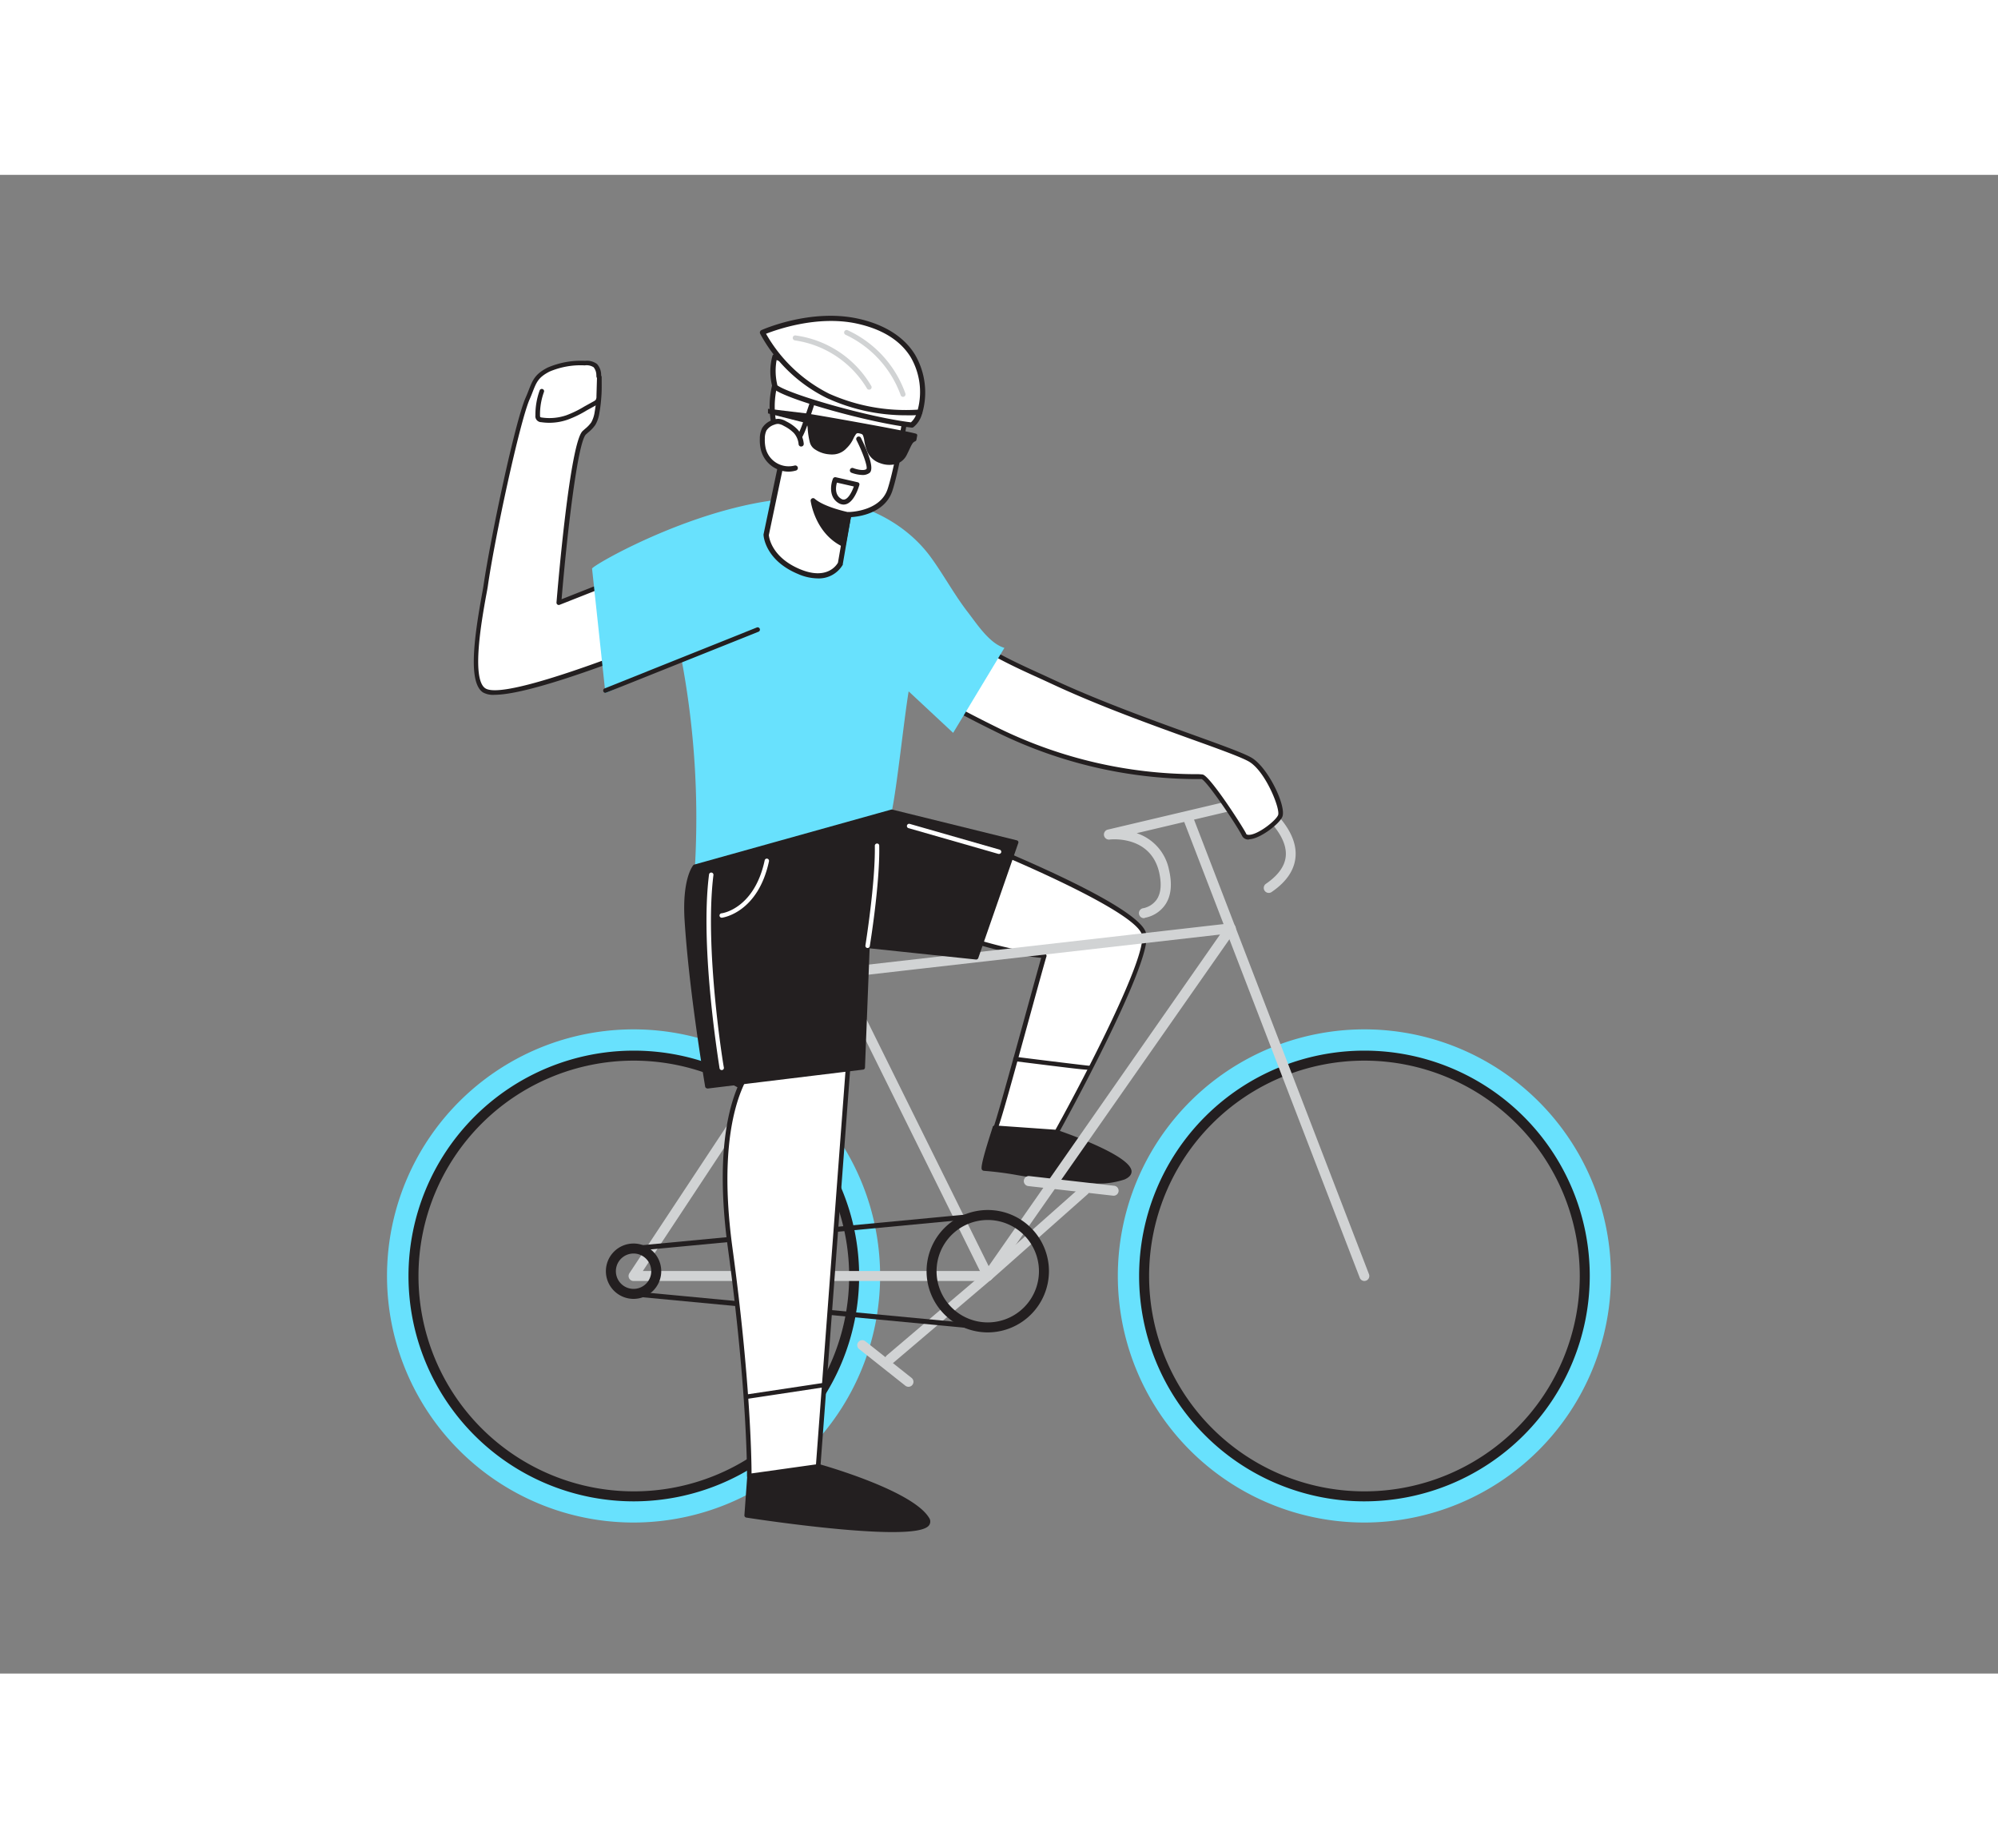 <svg xmlns="http://www.w3.org/2000/svg" viewBox="0 0 400 300" class="styles_logo__3Jd-a" width="200" height="185"><rect x="0" y="0" width="400" height="300" fill="#808080" stroke="none"/><g id="_42_biker__BpFLNvgA" data-name="#42_biker"><path d="M229.09,148.79a1,1,0,0,1-.15-2,4.35,4.35,0,0,0,2.64-1.74c.86-1.28,1-3.11.48-5.44-1.72-7.38-9.53-6.6-9.87-6.56a1,1,0,0,1-.34-2l28.76-6.79a.94.94,0,0,1,.78.14c.33.21,8,5.33,8,11.49,0,2.89-1.6,5.48-4.83,7.68a1,1,0,0,1-1.13-1.65c2.64-1.81,4-3.83,4-6,0-4.44-5.34-8.58-6.76-9.6l-23.11,5.46a9.7,9.7,0,0,1,6.48,7.36c.68,2.91.41,5.28-.79,7a6.33,6.33,0,0,1-4,2.57Z" fill="#d1d3d4"/><path d="M149.87,70.65l-38,15s2.6-31.73,5.1-34a9.89,9.89,0,0,0,1.79-1.81,6,6,0,0,0,.75-2.23,28.63,28.63,0,0,0,.34-7.45,2.85,2.85,0,0,0-.68-1.92,2.94,2.94,0,0,0-2.09-.51A16.25,16.25,0,0,0,109.79,39c-2.93,1.5-2.88,2.81-4.2,5.83-2.13,4.89-7,28.38-8.39,37.49-.47,3.26-3.89,18.54-.29,20.92,5.92,3.92,58.68-19.69,58.68-19.69" fill="#fff"/><path d="M99,104.08a4.16,4.16,0,0,1-2.3-.47c-2.94-1.94-1.86-10.45-.26-19.36.16-.86.29-1.55.35-2,1.42-9.65,6.3-32.74,8.42-37.6.26-.58.46-1.1.64-1.56.78-2,1.26-3.21,3.77-4.5a16.79,16.79,0,0,1,7.5-1.36,3.39,3.39,0,0,1,2.4.63,3.25,3.25,0,0,1,.83,2.22,29.56,29.56,0,0,1-.35,7.57,6.69,6.69,0,0,1-.81,2.4,7.25,7.25,0,0,1-1.42,1.5l-.45.4c-1.7,1.57-3.83,20.32-4.89,33L149.7,70.22a.46.46,0,1,1,.33.85l-38,15a.47.47,0,0,1-.44-.06.47.47,0,0,1-.18-.4c.27-3.27,2.68-32,5.24-34.34l.47-.42a6.64,6.64,0,0,0,1.25-1.3,6.07,6.07,0,0,0,.68-2.07,28.65,28.65,0,0,0,.34-7.34,2.56,2.56,0,0,0-.54-1.62,2.59,2.59,0,0,0-1.77-.38A15.88,15.88,0,0,0,110,39.39c-2.21,1.14-2.59,2.1-3.34,4-.18.47-.39,1-.65,1.59-2,4.66-7,27.83-8.35,37.37-.07.47-.2,1.17-.36,2-.81,4.52-3,16.55-.14,18.43,4.68,3.09,43.63-13.19,58.24-19.73a.46.46,0,0,1,.61.23.45.45,0,0,1-.23.6C153.79,84.84,110.64,104.08,99,104.08Z" fill="#231f20"/><path d="M192.7,91c2.93,3.94,12,7.73,18.18,10.58,16.07,7.45,36.32,13.51,39.58,15.6s6.52,9.55,5.82,11.18-6.29,5.59-7.22,3.73-7.22-11.32-8.38-11.6a92.24,92.24,0,0,1-40.53-9.13c-21-10.25-24.57-14.86-24.57-14.86S188,84.64,192.7,91Z" fill="#fff"/><path d="M250,133.05a1.39,1.39,0,0,1-1.34-.74c-1-2.05-7-10.94-8.09-11.36-.11,0-.72,0-1.35,0A91.12,91.12,0,0,1,200,111.79c-20.82-10.18-24.58-14.79-24.73-15a.46.46,0,0,1,0-.61c.34-.32,8.38-8,14.13-7.49a5,5,0,0,1,3.68,2h0c2.5,3.38,9.78,6.7,15.64,9.36l2.36,1.09c9.2,4.26,19.92,8.12,27.74,10.94,6.07,2.19,10.46,3.77,11.9,4.69,3.3,2.12,6.86,9.72,6,11.74-.61,1.44-4.49,4.43-6.64,4.49Zm-73.76-36.5c1.19,1.18,6.54,5.82,24.12,14.42a90.4,90.4,0,0,0,38.87,9,9.55,9.55,0,0,1,1.56.07c1.49.35,7.89,10.24,8.69,11.83,0,.08.1.25.56.24,1.76,0,5.33-2.77,5.83-3.94s-2.41-8.53-5.65-10.61c-1.35-.87-5.92-2.52-11.71-4.6-7.84-2.83-18.58-6.69-27.81-11l-2.36-1.09c-6-2.71-13.35-6.08-16-9.64a4,4,0,0,0-3-1.68C184.6,89.22,177.8,95.12,176.23,96.55Z" fill="#231f20"/><path d="M201.08,94.69c-3-.9-5.51-4.8-7.31-7.13-2.7-3.49-4.77-7.35-7.32-10.88-5.56-7.72-15.13-11.89-24.58-12-19.61-.18-43.34,13.49-43.34,14.14l2.67,24.93,15.26-6.66a171.71,171.71,0,0,1,2.67,41.36c5.36-.23,39.4-11,39.4-11,1.07-5.14,2.37-17.81,3.38-24.06l8.91,8.31Z" fill="#68e1fd"/><path d="M197.77,221.42a1,1,0,0,1-.75-.34,1,1,0,0,1,.09-1.41l19.26-17.07a1,1,0,1,1,1.33,1.49l-19.26,17.07A1,1,0,0,1,197.77,221.42Z" fill="#d1d3d4"/><path d="M199.16,190.77s-2.68,8.15-2.16,8.16c4.06,0,22,4.21,28,1.78s-13.43-9.07-13.43-9.07Z" fill="#231f20"/><path d="M219.38,201.91a114.47,114.47,0,0,1-15.87-1.71,65.58,65.58,0,0,0-6.51-.83.55.55,0,0,1-.4-.21c-.14-.2-.45-.63,2.14-8.53a.43.43,0,0,1,.45-.3l12.37.87.11,0c2.47.85,14.78,5.21,14.87,8.28q0,1-1.41,1.62A16.22,16.22,0,0,1,219.38,201.91Zm-22-3.41c1.31.07,3.53.41,6.26.83,6.79,1,17.06,2.64,21.15,1,.4-.16.87-.43.86-.78,0-1.79-8.33-5.42-14.22-7.44l-12-.85A74,74,0,0,0,197.39,198.5Zm0,.27h0Z" fill="#231f20"/><path d="M192.93,132.6s35.07,13.63,36.12,19.57-17.52,39.47-17.52,39.47l-12.37-.87c-.88,5.09,9.67-34.19,9.86-34.42C193.71,155.13,171,143.84,171,143.84" fill="#fff"/><path d="M211.53,192.1h0l-11.94-.85c-.23.49-.36.46-.54.42-.46-.11-.38-.57-.31-1a.45.45,0,0,1,.28-.34c1-3,4.4-15.4,6.74-23.9,1.73-6.28,2.4-8.71,2.69-9.69-15.22-1.44-37.44-12.4-37.67-12.51a.46.46,0,1,1,.41-.82c.22.11,22.85,11.27,37.9,12.47a.46.46,0,0,1,.39.28.47.47,0,0,1,0,.37c-.15.42-1.4,4.93-2.83,10.14-4.26,15.49-5.91,21.43-6.7,23.67l11.36.8c6.43-11.63,18.13-34.37,17.33-38.91S202.45,136.79,192.77,133a.44.44,0,0,1-.26-.59.46.46,0,0,1,.59-.26c.09,0,8.88,3.46,17.69,7.57,18,8.4,18.53,11.37,18.71,12.35,1.06,6-16.81,38.4-17.57,39.77A.46.46,0,0,1,211.53,192.1Z" fill="#231f20"/><path d="M273.16,269.77a49.36,49.36,0,1,1,49.35-49.35A49.41,49.41,0,0,1,273.16,269.77Zm0-93.71a44.36,44.36,0,1,0,44.35,44.36A44.41,44.41,0,0,0,273.16,176.06Z" fill="#68e1fd"/><path d="M273.16,265.53a45.11,45.11,0,1,1,45.11-45.11A45.16,45.16,0,0,1,273.16,265.53Zm0-88.22a43.11,43.11,0,1,0,43.11,43.11A43.15,43.15,0,0,0,273.16,177.31Z" fill="#231f20"/><path d="M273.16,221.42a1,1,0,0,1-.94-.65L237,129.32a1,1,0,0,1,1.87-.71l35.2,91.45a1,1,0,0,1-.57,1.29A1.15,1.15,0,0,1,273.16,221.42Z" fill="#d1d3d4"/><path d="M126.84,269.77a49.36,49.36,0,1,1,49.36-49.35A49.41,49.41,0,0,1,126.84,269.77Zm0-93.71a44.36,44.36,0,1,0,44.36,44.36A44.41,44.41,0,0,0,126.84,176.06Z" fill="#68e1fd"/><path d="M126.84,265.53A45.11,45.11,0,1,1,172,220.42,45.17,45.17,0,0,1,126.84,265.53Zm0-88.22A43.11,43.11,0,1,0,170,220.42,43.15,43.15,0,0,0,126.84,177.31Z" fill="#231f20"/><path d="M197.77,221.42H126.84a1,1,0,0,1-.83-1.56l40-60.52a1,1,0,0,1,.72-.44l79.53-9.07a1,1,0,0,1,1,.49,1,1,0,0,1,0,1.08L198.59,221A1,1,0,0,1,197.77,221.42Zm-69.07-2h68.55l47-67.35-76.86,8.77Z" fill="#d1d3d4"/><path d="M178.2,238.06a1,1,0,0,1-.76-.35,1,1,0,0,1,.11-1.41l19-16.14L155.3,136.83a1,1,0,0,1,.45-1.34,1,1,0,0,1,1.34.45l41.58,84a1,1,0,0,1-.25,1.21l-19.57,16.64A1,1,0,0,1,178.2,238.06Z" fill="#d1d3d4"/><path d="M197.77,231.71A12.25,12.25,0,1,1,210,219.46,12.27,12.27,0,0,1,197.77,231.71Zm0-22.5A10.25,10.25,0,1,0,208,219.46,10.26,10.26,0,0,0,197.77,209.21Z" fill="#231f20"/><path d="M126.84,225a5.54,5.54,0,1,1,5.54-5.54A5.55,5.55,0,0,1,126.84,225Zm0-9.08a3.54,3.54,0,1,0,3.54,3.54A3.55,3.55,0,0,0,126.84,215.92Z" fill="#231f20"/><path d="M126.84,215.42a.5.5,0,0,1-.49-.46.49.49,0,0,1,.45-.54l70.93-6.71a.5.5,0,0,1,.09,1l-70.93,6.71Z" fill="#231f20"/><path d="M197.77,231.21h0L126.8,224.5a.5.5,0,0,1,.09-1l70.93,6.71a.5.5,0,0,1,.45.55A.49.49,0,0,1,197.77,231.21Z" fill="#231f20"/><path d="M150,260.47l-.56,7.87s39.49,6.08,36.14.71-21.79-10.51-21.79-10.51Z" fill="#231f20"/><path d="M178.67,271.68c-10,0-26.74-2.51-29.26-2.9a.45.45,0,0,1-.38-.47l.57-7.87A.44.44,0,0,1,150,260l13.79-1.93a.37.37,0,0,1,.18,0c.76.21,18.64,5.25,22,10.71a1.29,1.29,0,0,1,.07,1.48C185.39,271.31,182.53,271.68,178.67,271.68ZM149.94,268c13,2,33.82,4.2,35.38,1.84,0-.06.12-.19-.09-.53-3.1-5-20.06-9.9-21.44-10.3l-13.34,1.88Z" fill="#231f20"/><path d="M151.2,177.86s-9,7.71-5,37,3.81,45.6,3.81,45.6l13.79-1.93,6.14-81.8Z" fill="#fff"/><path d="M150,260.93a.46.46,0,0,1-.45-.47c0-.16.12-16.6-3.81-45.52-4-29.22,4.75-37.11,5.13-37.43a.39.39,0,0,1,.27-.11l18.76-1.12a.44.44,0,0,1,.35.13.49.49,0,0,1,.13.36l-6.13,81.8a.47.47,0,0,1-.39.42l-13.79,1.93Zm1.36-82.63c-1,1-8.38,9.6-4.72,36.51,3.56,26.12,3.81,42.09,3.82,45.13l12.9-1.81,6.07-80.91Z" fill="#231f20"/><path d="M139.13,138.48S137,141,137.5,149.27c.74,11.57,2.89,25.84,4.11,33.16l31.14-3.78.95-24.33,21.75,2.28,8-23-24.93-6.15Z" fill="#231f20"/><path d="M141.61,182.87a.44.44,0,0,1-.44-.37c-.75-4.54-3.29-20.34-4.11-33.2-.54-8.4,1.64-11,1.74-11.11a.36.36,0,0,1,.21-.13l39.4-11a.45.45,0,0,1,.23,0l24.92,6.15a.46.46,0,0,1,.29.22.43.43,0,0,1,0,.35l-8,23a.45.45,0,0,1-.47.29l-21.28-2.24-.93,23.86a.42.42,0,0,1-.38.42l-31.15,3.79Zm-2.21-44c-.36.53-1.92,3.28-1.46,10.38.8,12.45,3.2,27.69,4,32.7l30.36-3.68.93-24a.44.44,0,0,1,.15-.32.44.44,0,0,1,.33-.1l21.41,2.25,7.73-22.23-24.34-6Z" fill="#231f20"/><path d="M181.87,242.6a1,1,0,0,1-.62-.22L172,235.05a1,1,0,0,1,1.24-1.57l9.26,7.34a1,1,0,0,1-.62,1.78Z" fill="#d1d3d4"/><path d="M222.92,204.34h-.11l-16.95-1.92a1,1,0,1,1,.23-2L223,202.35a1,1,0,0,1-.11,2Z" fill="#d1d3d4"/><path d="M169.94,68l-1.69,9.8s-2,4.25-8.33,1.6-6.52-7.33-6.52-7.33l3.81-18.15s4.57-2.12,4.87-12.9c0,0,9.61,4.77,19.55,5.13,0,0-1.81,12-3.44,16.9S169.94,68,169.94,68Z" fill="#fff"/><path d="M163.7,80.78a10.18,10.18,0,0,1-4-.91c-6.52-2.75-6.83-7.57-6.84-7.77a.53.53,0,0,1,0-.13l3.81-18.15a.55.55,0,0,1,.29-.37s4.29-2.18,4.57-12.44a.52.52,0,0,1,.75-.45c.1,0,9.63,4.73,19.34,5.07a.58.58,0,0,1,.38.19.54.54,0,0,1,.11.41c-.08.49-1.84,12.05-3.45,17-1.49,4.54-6.74,5.2-8.31,5.29l-1.62,9.38a.57.57,0,0,1,0,.14A5.56,5.56,0,0,1,163.7,80.78Zm-9.78-8.67c.05.55.62,4.45,6.2,6.81,5.41,2.28,7.37-.8,7.64-1.29l1.68-9.71a.51.51,0,0,1,.5-.43c.06,0,6.28-.08,7.76-4.6,1.39-4.24,3-13.82,3.33-16.25-8.18-.43-16.09-3.75-18.46-4.82-.44,9.06-3.94,11.84-4.9,12.44Zm14.33,5.69h0Z" fill="#231f20"/><path d="M154.88,49.56a17.51,17.51,0,0,1,.57-8.64c.5-1.38.87-2.32,2.4-2s3.05,1.35,4.76,1.57c2,.25,1,1.65.58,3.07s-.9,3-1.44,4.53-1.53,5.33-3.38,6C155.88,55.05,154.88,49.56,154.88,49.56Z" fill="#fff"/><path d="M157.82,54.75a2,2,0,0,1-1.16-.38c-1.54-1.07-2.18-4.15-2.28-4.72h0a18,18,0,0,1,.59-8.91c.5-1.36,1-2.76,3-2.3a14.21,14.21,0,0,1,2.14.75,10.09,10.09,0,0,0,2.57.81,1.8,1.8,0,0,1,1.45.75,2.52,2.52,0,0,1-.18,2.17c-.09.26-.19.53-.27.8-.45,1.63-.92,3.13-1.44,4.57l-.27.8c-.64,1.93-1.61,4.85-3.42,5.52A2.12,2.12,0,0,1,157.82,54.75Zm-.57-15.36c-.62,0-.86.45-1.32,1.71a17,17,0,0,0-.54,8.37h0c.17.93.85,3.49,2,4.12a1,1,0,0,0,.84.06c1.35-.5,2.25-3.24,2.8-4.88.1-.31.19-.59.28-.82.51-1.42,1-2.89,1.42-4.5.08-.29.19-.59.29-.87.18-.48.4-1.08.27-1.29,0,0-.17-.19-.7-.26a10.74,10.74,0,0,1-2.83-.88,14.31,14.31,0,0,0-2-.7A2.24,2.24,0,0,0,157.25,39.39Z" fill="#231f20"/><path d="M160.39,53.91a4.33,4.33,0,0,0-1.07-2.53,7.81,7.81,0,0,0-2.11-1.53,3.12,3.12,0,0,0-1.34-.47,2.59,2.59,0,0,0-1,.18A3.39,3.39,0,0,0,153,51a3.94,3.94,0,0,0-.39,1.86,7.54,7.54,0,0,0,.18,2.07,5.25,5.25,0,0,0,6.43,3.83" fill="#fff"/><path d="M157.93,59.41A5.76,5.76,0,0,1,152.32,55a8.12,8.12,0,0,1-.2-2.21,4.57,4.57,0,0,1,.46-2.1,3.79,3.79,0,0,1,2.13-1.63,3.14,3.14,0,0,1,1.18-.22,3.72,3.72,0,0,1,1.57.54A8,8,0,0,1,159.7,51a4.86,4.86,0,0,1,1.21,2.83.51.51,0,0,1-.48.55.5.5,0,0,1-.55-.47,3.86,3.86,0,0,0-.95-2.23,7.47,7.47,0,0,0-2-1.42,2.91,2.91,0,0,0-1.11-.41,2,2,0,0,0-.79.16,2.91,2.91,0,0,0-1.58,1.16,3.65,3.65,0,0,0-.33,1.62,7.35,7.35,0,0,0,.17,1.94,4.74,4.74,0,0,0,5.79,3.46.51.51,0,1,1,.27,1A5.55,5.55,0,0,1,157.93,59.41Z" fill="#231f20"/><path d="M171.93,52.88s2.8,5.59,1.86,6.38-3.15-.1-3.15-.1" fill="#fff"/><path d="M172.65,60.08a6.82,6.82,0,0,1-2.19-.45.5.5,0,0,1,.37-.93c.63.25,2.11.62,2.64.18.25-.44-.67-3.15-2-5.78a.49.49,0,0,1,.22-.67.5.5,0,0,1,.67.22c1.11,2.22,2.81,6.08,1.74,7A2.27,2.27,0,0,1,172.65,60.08Z" fill="#231f20"/><path d="M171.59,62.05l-4.38-1s-1.2,3,1,4.27S171.59,62.05,171.59,62.05Z" fill="#fff"/><path d="M168.91,66a2,2,0,0,1-1-.28c-2-1.17-1.63-3.7-1.16-4.89a.51.51,0,0,1,.57-.3l4.38,1a.5.5,0,0,1,.32.23.49.49,0,0,1,0,.39c-.09.31-.9,3.08-2.48,3.72A1.79,1.79,0,0,1,168.91,66Zm-1.36-4.39c-.22.78-.49,2.46.87,3.24a.82.82,0,0,0,.79.09c.77-.31,1.42-1.69,1.73-2.56Z" fill="#231f20"/><path d="M161.05,48.69l.17-.92.2,0c.59,0,20.81,3.59,22,4.06a.32.32,0,0,1,.2.39l-.15.8a.38.38,0,0,1-.26.32,1.19,1.19,0,0,0-.56.48c-.1.15-.18.3-.26.45-.28.58-.54,1.16-.83,1.73a3.49,3.49,0,0,1-2.74,2,5.21,5.21,0,0,1-2.65-.3,4.22,4.22,0,0,1-2.7-2.73A10.38,10.38,0,0,1,173,53a4.31,4.31,0,0,0-.24-.87.51.51,0,0,0-.27-.25,3.23,3.23,0,0,0-.63-.16.48.48,0,0,0-.52.22,5.84,5.84,0,0,0-.45.76,6.19,6.19,0,0,1-1.39,2,3.86,3.86,0,0,1-2.44,1.25,5.07,5.07,0,0,1-1,0,5.87,5.87,0,0,1-2.8-.93,2.42,2.42,0,0,1-1.12-1.44,15.26,15.26,0,0,1-.45-2.93,1.92,1.92,0,0,0-.32-1A1.55,1.55,0,0,1,161.05,48.69Z" fill="#231f20"/><path d="M169.94,68s-5.06-1-7.15-2.83c0,0,.83,6.17,6,8.71Z" fill="#231f20"/><path d="M168.83,74.38a.59.59,0,0,1-.22,0c-5.39-2.63-6.27-8.83-6.31-9.09a.49.49,0,0,1,.82-.44c2,1.73,6.87,2.71,6.92,2.72a.49.49,0,0,1,.39.58L169.32,74a.5.5,0,0,1-.27.35A.43.43,0,0,1,168.83,74.38Zm-5.27-8.06a11.39,11.39,0,0,0,4.91,6.8l.89-4.73A22.7,22.7,0,0,1,163.56,66.32Z" fill="#231f20"/><polygon points="161.42 47.75 153.75 46.83 153.75 47.75 162.71 50.02 161.42 47.75" fill="#231f20"/><path d="M155.16,36.39a11.31,11.31,0,0,0,0,6c2.11,2,18.91,6.7,27.42,7.69a4.52,4.52,0,0,0,1.57-2.58Z" fill="#fff"/><path d="M182.58,50.6h-.06c-8.64-1-25.47-5.75-27.71-7.82a.63.63,0,0,1-.16-.27,11.73,11.73,0,0,1,0-6.3.48.48,0,0,1,.27-.29.52.52,0,0,1,.39,0l29,11.12a.52.52,0,0,1,.33.57,5.07,5.07,0,0,1-1.77,2.9A.51.51,0,0,1,182.58,50.6Zm-27-8.5c2.34,1.8,18.18,6.4,26.79,7.44a4,4,0,0,0,1.11-1.72l-28-10.75A12,12,0,0,0,155.63,42.1Z" fill="#231f20"/><path d="M184.15,47.5a37.78,37.78,0,0,1-18.37-3.27,30.25,30.25,0,0,1-13.15-12.68s9.61-4.29,19-2.28C183.17,31.77,186.05,40,184.15,47.5Z" fill="#fff"/><path d="M181.46,48.13a37.85,37.85,0,0,1-15.9-3.44,30.39,30.39,0,0,1-13.39-12.92.51.51,0,0,1,0-.4.51.51,0,0,1,.27-.29c.4-.18,9.87-4.34,19.28-2.31C177,29.91,181,32.4,183.19,36a15,15,0,0,1,1.46,11.67.5.5,0,0,1-.44.38A25.07,25.07,0,0,1,181.46,48.13Zm2.69-.63h0ZM153.36,31.81a30,30,0,0,0,12.64,12A37.66,37.66,0,0,0,183.74,47a13.88,13.88,0,0,0-1.43-10.52c-2.08-3.36-5.73-5.62-10.83-6.72C163.61,28.08,155.45,31,153.36,31.81Z" fill="#231f20"/><path d="M180.79,44.44a.49.49,0,0,1-.48-.36A21.41,21.41,0,0,0,169.26,32a.5.5,0,0,1,.41-.91,22,22,0,0,1,11.6,12.71.51.51,0,0,1-.34.62Z" fill="#d1d3d4"/><path d="M174,43a.48.48,0,0,1-.45-.27,20.17,20.17,0,0,0-14.42-9.59.51.51,0,0,1-.42-.57.5.5,0,0,1,.57-.42,20.79,20.79,0,0,1,15.16,10.13.49.49,0,0,1-.22.67A.44.44,0,0,1,174,43Z" fill="#d1d3d4"/><line x1="121.2" y1="103.23" x2="151.72" y2="91.02" fill="#fff"/><path d="M121.2,103.69a.46.46,0,0,1-.17-.88l30.52-12.22a.46.46,0,0,1,.34.85l-30.52,12.21A.38.38,0,0,1,121.2,103.69Z" fill="#231f20"/><path d="M149.63,245a.44.44,0,0,1-.43-.38.43.43,0,0,1,.37-.5l15.88-2.39a.45.45,0,0,1,.51.37.44.44,0,0,1-.38.5L149.7,245Z" fill="#231f20"/><path d="M217.84,179.13c-1,0-4.07-.39-14.6-1.7a.44.44,0,1,1,.11-.88c5.57.7,14,1.73,14.57,1.77a.39.39,0,0,1,.23.05.44.44,0,0,1,.18.59C218.28,179.06,218.24,179.13,217.84,179.13Z" fill="#231f20"/><path d="M119.93,40.46l-.11,3.83a1.32,1.32,0,0,1-.83,1.42l-1.81,1a22,22,0,0,1-3.67,1.82,10.73,10.73,0,0,1-5.12.48,1,1,0,0,1-.6-.24,1,1,0,0,1-.18-.67,14,14,0,0,1,.82-4.81" fill="#fff"/><path d="M110,49.63a11.31,11.31,0,0,1-1.64-.12,1.19,1.19,0,0,1-1.17-1.36,14.27,14.27,0,0,1,.85-5,.46.46,0,0,1,.59-.27.45.45,0,0,1,.27.58,13.18,13.18,0,0,0-.79,4.65.9.9,0,0,0,.05.37.79.79,0,0,0,.34.1,10.46,10.46,0,0,0,4.9-.46A21.09,21.09,0,0,0,117,46.36l1.81-1a1.41,1.41,0,0,0,.48-.36,1.36,1.36,0,0,0,.12-.67l.11-3.83a.47.47,0,0,1,.47-.44.45.45,0,0,1,.45.47l-.12,3.82a2.13,2.13,0,0,1-.27,1.15,2.1,2.1,0,0,1-.78.65l-1.81,1A21.47,21.47,0,0,1,113.66,49,11.1,11.1,0,0,1,110,49.63Z" fill="#231f20"/><path d="M173.7,154.76h-.08a.44.44,0,0,1-.36-.51c0-.12,2-12.39,1.88-19.94a.45.45,0,0,1,.43-.46.42.42,0,0,1,.45.44c.16,7.64-1.87,20-1.89,20.11A.43.43,0,0,1,173.7,154.76Z" fill="#fff"/><path d="M144.49,179.2a.44.44,0,0,1-.44-.37c0-.24-4-24-2.1-38.78a.44.44,0,0,1,.88.11c-1.83,14.68,2,38.29,2.09,38.53a.44.44,0,0,1-.36.51Z" fill="#fff"/><path d="M200,135.93l-.12,0-18-5.16a.43.43,0,0,1-.3-.54.44.44,0,0,1,.55-.31l18,5.16a.45.45,0,0,1,.31.55A.46.46,0,0,1,200,135.93Z" fill="#fff"/><path d="M144.49,148.7a.44.44,0,0,1-.44-.38.45.45,0,0,1,.38-.5c.27,0,6.6-1,8.66-10.6a.44.44,0,0,1,.52-.34.45.45,0,0,1,.34.53c-2.19,10.2-9.11,11.25-9.4,11.29Z" fill="#fff"/></g></svg>